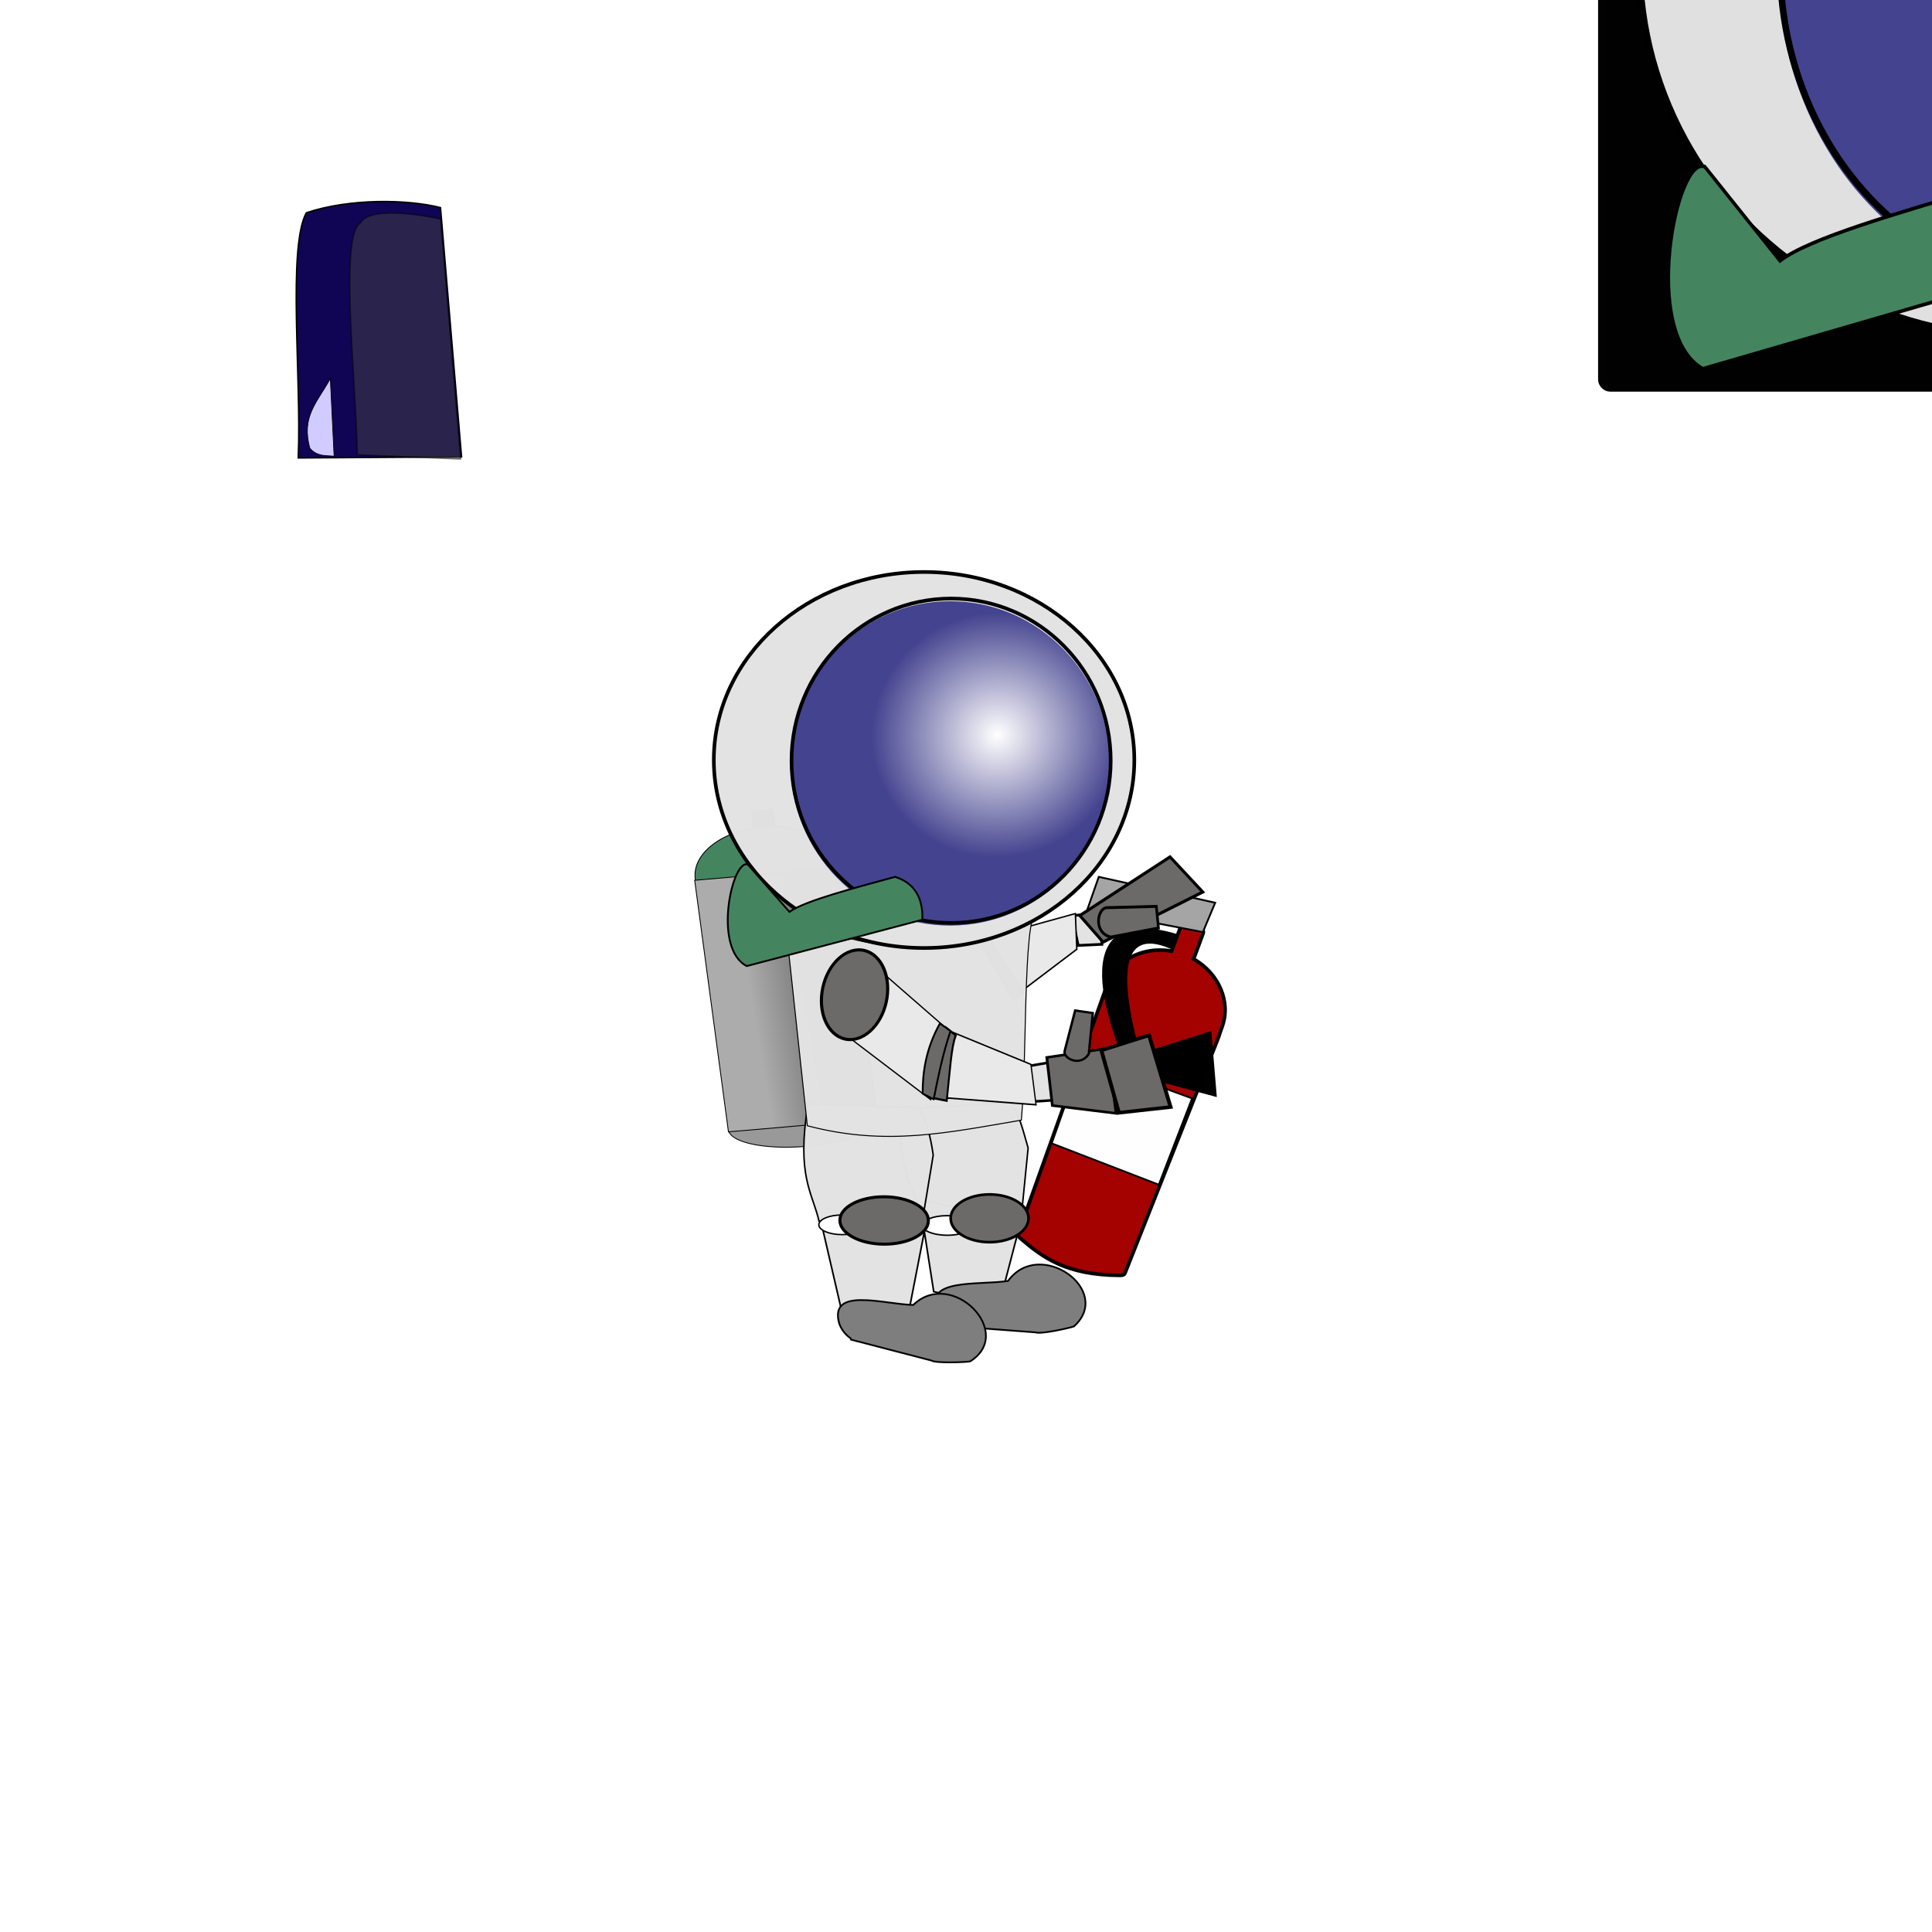 <?xml version="1.0" encoding="UTF-8" standalone="no"?>
<!-- Created with Inkscape (http://www.inkscape.org/) -->

<svg
   xmlns:dc="http://purl.org/dc/elements/1.1/"
   xmlns:cc="http://creativecommons.org/ns#"
   xmlns:rdf="http://www.w3.org/1999/02/22-rdf-syntax-ns#"
   xmlns:svg="http://www.w3.org/2000/svg"
   xmlns="http://www.w3.org/2000/svg"
   xmlns:xlink="http://www.w3.org/1999/xlink"
   xmlns:sodipodi="http://sodipodi.sourceforge.net/DTD/sodipodi-0.dtd"
   xmlns:inkscape="http://www.inkscape.org/namespaces/inkscape"
   width="300mm"
   height="300mm"
   viewBox="0 0 1062.992 1062.992"
   id="svg2"
   version="1.1"
   inkscape:version="0.91 r13725"
   sodipodi:docname="spaceman.svg">
  <defs
     id="defs4">
    <radialGradient
       inkscape:collect="always"
       xlink:href="#linearGradient6370"
       id="radialGradient6376"
       cx="541.432"
       cy="406.906"
       fx="541.432"
       fy="406.906"
       r="91.172"
       gradientTransform="matrix(0.741,-0.164,0.16,0.72,82.44,200.171)"
       gradientUnits="userSpaceOnUse" />
    <linearGradient
       inkscape:collect="always"
       id="linearGradient6370">
      <stop
         style="stop-color:#ffffff;stop-opacity:1;"
         offset="0"
         id="stop6372" />
      <stop
         style="stop-color:#ffffff;stop-opacity:0;"
         offset="1"
         id="stop6374" />
    </linearGradient>
    <linearGradient
       gradientTransform="matrix(1.007,0,0,0.626,29.918,339.389)"
       inkscape:collect="always"
       xlink:href="#linearGradient5413"
       id="linearGradient5419"
       x1="304.94"
       y1="392.764"
       x2="360.183"
       y2="391.659"
       gradientUnits="userSpaceOnUse" />
    <linearGradient
       inkscape:collect="always"
       id="linearGradient5413">
      <stop
         style="stop-color:#acacac;stop-opacity:1;"
         offset="0"
         id="stop5415" />
      <stop
         style="stop-color:#acacac;stop-opacity:0;"
         offset="1"
         id="stop5417" />
    </linearGradient>
    <radialGradient
       inkscape:collect="always"
       xlink:href="#linearGradient6370"
       id="radialGradient6376-3"
       cx="541.432"
       cy="406.906"
       fx="541.432"
       fy="406.906"
       r="91.172"
       gradientTransform="matrix(0.741,-0.164,0.16,0.72,440.204,15.092)"
       gradientUnits="userSpaceOnUse" />
    <filter
       inkscape:collect="always"
       style="color-interpolation-filters:sRGB"
       id="filter5754-9"
       x="-0.067"
       width="1.134"
       y="-0.054"
       height="1.109">
      <feGaussianBlur
         inkscape:collect="always"
         stdDeviation="2.341"
         id="feGaussianBlur5756-6" />
    </filter>
    <filter
       inkscape:collect="always"
       style="color-interpolation-filters:sRGB"
       id="filter5754-9-4"
       x="-0.067"
       width="1.134"
       y="-0.054"
       height="1.109">
      <feGaussianBlur
         inkscape:collect="always"
         stdDeviation="2.341"
         id="feGaussianBlur5756-6-2" />
    </filter>
  </defs>
  <sodipodi:namedview
     id="base"
     pagecolor="#ffffff"
     bordercolor="#666666"
     borderopacity="1.0"
     inkscape:pageopacity="0.0"
     inkscape:pageshadow="2"
     inkscape:zoom="0.7"
     inkscape:cx="889.90532"
     inkscape:cy="779.20557"
     inkscape:document-units="px"
     inkscape:current-layer="layer3"
     showgrid="false"
     inkscape:window-width="1680"
     inkscape:window-height="951"
     inkscape:window-x="45"
     inkscape:window-y="47"
     inkscape:window-maximized="0" />
  <g
     inkscape:groupmode="layer"
     id="layer13"
     inkscape:label="Fire Existinguisher">
    <path
       style="opacity:1;fill:#a40000;fill-opacity:0.996;stroke:#020202;stroke-width:2;stroke-miterlimit:4;stroke-dasharray:none;stroke-opacity:1"
       d="m 652.506,507.862 c -1.049,-0.389 -2.207,0.142 -2.596,1.191 l -5.283,14.243 c -10.874,-1.913 -21.88,1.125 -29.223,8.442 -0.476,0.214 -0.872,0.61 -1.069,1.141 l -0.015,0.04 c -2.329,2.579 -4.135,5.537 -5.34,8.745 -1.182,3.222 1.429,-3.281 0.258,-0.004 l -49.006,137.07 c -0.377,1.054 0.342,1.869 1.193,2.597 12.107,10.351 24.943,20.283 54.93,20.376 1.119,0.003 2.185,-0.15 2.598,-1.19 l 50.681,-127.735 c 1.603,-4.04 1.209,-3.623 2.699,-7.613 5.16,-13.912 -1.742,-29.627 -15.606,-37.516 l 5.239,-14.124 c 0.389,-1.049 -0.144,-2.207 -1.193,-2.596 l -8.266,-3.066 z"
       id="rect6402"
       inkscape:connector-curvature="0"
       inkscape:export-filename="/Users/campbelldavis/projects/UnityProjects/SpaceDrifter/Assets/Sprites/spaceman_v2.png"
       inkscape:export-xdpi="90"
       inkscape:export-ydpi="90" />
    <path
       style="fill:#ffffff;fill-opacity:0.996;fill-rule:evenodd;stroke:#000000;stroke-width:1px;stroke-linecap:butt;stroke-linejoin:miter;stroke-opacity:1"
       d="m 595.215,582.192 -16.569,46.897 58.926,22.751 18.32,-47.51 z"
       id="path6425"
       inkscape:connector-curvature="0"
       sodipodi:nodetypes="ccccc"
       inkscape:export-filename="/Users/campbelldavis/projects/UnityProjects/SpaceDrifter/Assets/Sprites/spaceman_v2.png"
       inkscape:export-xdpi="90"
       inkscape:export-ydpi="90" />
    <path
       style="fill:#a5a5a5;fill-opacity:0.996;fill-rule:evenodd;stroke:#000000;stroke-width:1px;stroke-linecap:butt;stroke-linejoin:miter;stroke-opacity:1"
       d="m 661.835,512.846 6.756,-16.159 -64.047,-14.235 -6.373,18.206 z"
       id="path6430"
       inkscape:connector-curvature="0"
       inkscape:export-filename="/Users/campbelldavis/projects/UnityProjects/SpaceDrifter/Assets/Sprites/spaceman_v2.png"
       inkscape:export-xdpi="90"
       inkscape:export-ydpi="90" />
    <path
       style="fill:#000000;fill-opacity:0.996;fill-rule:evenodd;stroke:#000000;stroke-width:1px;stroke-linecap:butt;stroke-linejoin:miter;stroke-opacity:1"
       d="m 647.88,514.526 c -65.12,-19.703 -35.544,55.126 -25.937,75.822 l 46.996,12.603 -2.914,-35.038 -39.227,12.427 c -2.928,-13.068 -21.767,-75.601 17.344,-58.82 z"
       id="path6432"
       inkscape:connector-curvature="0"
       sodipodi:nodetypes="ccccccc"
       inkscape:export-filename="/Users/campbelldavis/projects/UnityProjects/SpaceDrifter/Assets/Sprites/spaceman_v2.png"
       inkscape:export-xdpi="90"
       inkscape:export-ydpi="90" />
  </g>
  <g
     inkscape:groupmode="layer"
     id="layer11"
     inkscape:label="Left Leg Lower">
    <path
       style="fill:#e2e2e2;fill-opacity:0.988;fill-rule:evenodd;stroke:#000000;stroke-width:0.893px;stroke-linecap:butt;stroke-linejoin:miter;stroke-opacity:1"
       d="m 505.844,660.082 7.892,50.593 35.658,8.297 12.245,-46.911 z"
       id="path6214-3"
       inkscape:connector-curvature="0"
       sodipodi:nodetypes="ccccc"
       inkscape:export-filename="/Users/campbelldavis/projects/UnityProjects/SpaceDrifter/Assets/Sprites/spaceman_v2.png"
       inkscape:export-xdpi="90"
       inkscape:export-ydpi="90" />
    <path
       style="fill:#7e7e7e;fill-opacity:1;fill-rule:evenodd;stroke:#020202;stroke-width:0.958px;stroke-linecap:butt;stroke-linejoin:miter;stroke-opacity:1"
       d="m 516.311,722.005 c 1.76,3.067 4.524,5.586 7.603,6.927 l 0.406,0.709 2.694,0.204 c 0.573,0.09 1.139,0.132 1.691,0.126 l 41.063,3.103 c 2.993,1.143 18.814,-2.435 21.149,-3.298 21.969,-19.904 -18.957,-48.948 -36.272,-25.007 -15.843,2.544 -47.48,-1.784 -38.334,17.235 z"
       id="path6220-7"
       inkscape:connector-curvature="0"
       sodipodi:nodetypes="ccccccccc"
       inkscape:export-filename="/Users/campbelldavis/projects/UnityProjects/SpaceDrifter/Assets/Sprites/spaceman_v2.png"
       inkscape:export-xdpi="90"
       inkscape:export-ydpi="90" />
  </g>
  <g
     inkscape:groupmode="layer"
     id="layer12"
     inkscape:label="Oxygen">
    <g
       id="g6396"
       transform="matrix(0.772,0,0,0.8,-11.274,-258.442)"
       inkscape:export-filename="/Users/campbelldavis/path5740.png"
       inkscape:export-xdpi="90"
       inkscape:export-ydpi="90">
      <path
         sodipodi:nodetypes="ccccc"
         inkscape:connector-curvature="0"
         id="path6390"
         d="m 328.571,465.849 c -23.538,-5.825 -65.169,-6.414 -95.714,3.571 -13.462,24.527 -3.333,113.571 -5.714,168.571 l 116.429,-0.714 z"
         style="fill:#100454;fill-opacity:1;fill-rule:evenodd;stroke:#000000;stroke-width:1px;stroke-linecap:butt;stroke-linejoin:miter;stroke-opacity:1" />
      <path
         sodipodi:nodetypes="cccc"
         inkscape:connector-curvature="0"
         id="path6392"
         d="m 252.701,636.8 c -5.819,-0.602 -11.751,0.457 -17.212,-5.396 -6.341,-22.066 5.119,-31.397 14.524,-47.971 z"
         style="fill:#d0ccff;fill-opacity:1;fill-rule:evenodd;stroke:#000000;stroke-width:0.491px;stroke-linecap:butt;stroke-linejoin:miter;stroke-opacity:1" />
      <path
         sodipodi:nodetypes="ccccc"
         inkscape:connector-curvature="0"
         id="path6394"
         d="m 269.286,635.849 c -0.579,-47.465 -13.013,-151.075 2.143,-159.286 7.451,-13.782 57.143,-2.857 57.143,-2.857 l 14.286,165 z"
         style="opacity:0.502;fill:#444444;fill-opacity:0.996;fill-rule:evenodd;stroke:#000000;stroke-width:1px;stroke-linecap:butt;stroke-linejoin:miter;stroke-opacity:1" />
    </g>
    <rect
       style="display:inline;opacity:1;fill:#000000;fill-opacity:1;fill-rule:nonzero;stroke:none;stroke-width:0.605;stroke-miterlimit:4;stroke-dasharray:none;stroke-opacity:1"
       id="rect5475"
       width="12.487"
       height="18.465"
       x="350.564"
       y="480.567"
       inkscape:export-filename="/Users/campbelldavis/projects/UnityProjects/SpaceDrifter/Assets/Sprites/spaceman_v2.png"
       inkscape:export-xdpi="90"
       inkscape:export-ydpi="90"
       transform="matrix(0.996,-0.086,0.133,0.991,0,0)" />
    <path
       style="display:inline;opacity:1;fill:#999999;fill-opacity:1;fill-rule:nonzero;stroke:#000000;stroke-width:0.477;stroke-miterlimit:4;stroke-dasharray:none;stroke-opacity:1"
       id="path5472"
       sodipodi:type="arc"
       sodipodi:cx="356.40009"
       sodipodi:cy="654.65967"
       sodipodi:rx="41.423279"
       sodipodi:ry="12.700582"
       sodipodi:start="0"
       sodipodi:end="3.1354601"
       d="m 397.823,654.66 a 41.423,12.701 0 0 1 -41.296,12.701 41.423,12.701 0 0 1 -41.55,-12.623 l 41.422,-0.078 z"
       inkscape:export-filename="/Users/campbelldavis/projects/UnityProjects/SpaceDrifter/Assets/Sprites/spaceman_v2.png"
       inkscape:export-xdpi="90"
       inkscape:export-ydpi="90"
       transform="matrix(0.996,-0.086,0.133,0.991,0,0)" />
    <ellipse
       style="display:inline;opacity:1;fill:#448560;fill-opacity:1;fill-rule:nonzero;stroke:#000000;stroke-width:0.477;stroke-miterlimit:4;stroke-dasharray:none;stroke-opacity:1"
       id="path5409"
       cx="356.091"
       cy="515.364"
       inkscape:export-filename="/Users/campbelldavis/projects/UnityProjects/SpaceDrifter/Assets/Sprites/spaceman_v2.png"
       inkscape:export-xdpi="90"
       inkscape:export-ydpi="90"
       rx="40.838"
       ry="25.427"
       transform="matrix(0.996,-0.086,0.133,0.991,0,0)" />
    <rect
       style="display:inline;opacity:1;fill:#555555;fill-opacity:1;fill-rule:nonzero;stroke:none;stroke-width:0.605;stroke-miterlimit:4;stroke-dasharray:none;stroke-opacity:1"
       id="rect5411-7"
       width="81.675"
       height="138.817"
       x="316.081"
       y="516.738"
       inkscape:export-filename="/Users/campbelldavis/projects/UnityProjects/SpaceDrifter/Assets/Sprites/spaceman_v2.png"
       inkscape:export-xdpi="90"
       inkscape:export-ydpi="90"
       transform="matrix(0.996,-0.086,0.133,0.991,0,0)" />
    <rect
       style="display:inline;opacity:1;fill:url(#linearGradient5419);fill-opacity:1;fill-rule:nonzero;stroke:#000000;stroke-width:0.477;stroke-miterlimit:4;stroke-dasharray:none;stroke-opacity:1"
       id="rect5411"
       width="82.361"
       height="139.676"
       x="314.843"
       y="516.051"
       inkscape:export-filename="/Users/campbelldavis/projects/UnityProjects/SpaceDrifter/Assets/Sprites/spaceman_v2.png"
       inkscape:export-xdpi="90"
       inkscape:export-ydpi="90"
       transform="matrix(0.996,-0.086,0.133,0.991,0,0)" />
  </g>
  <g
     inkscape:groupmode="layer"
     id="layer10"
     inkscape:label="Left Leg Upper">
    <path
       style="fill:#e2e2e2;fill-opacity:0.988;fill-rule:evenodd;stroke:#000000;stroke-width:0.836px;stroke-linecap:butt;stroke-linejoin:miter;stroke-opacity:1"
       d="m 494.993,610.501 c -0.355,40.016 9.993,48.155 15.998,63.363 l 50.301,1.993 4.387,-44.238 c -2.727,-9.115 -4.848,-19.432 -10.09,-25.044 z"
       id="path6210-1"
       inkscape:connector-curvature="0"
       sodipodi:nodetypes="cccccc"
       inkscape:export-filename="/Users/campbelldavis/projects/UnityProjects/SpaceDrifter/Assets/Sprites/spaceman_v2.png"
       inkscape:export-xdpi="90"
       inkscape:export-ydpi="90" />
    <g
       id="g6382"
       inkscape:export-filename="/Users/campbelldavis/projects/UnityProjects/SpaceDrifter/Assets/Sprites/spaceman_v2.png"
       inkscape:export-xdpi="90"
       inkscape:export-ydpi="90">
      <ellipse
         transform="matrix(1,0.003,-0.003,1,0,0)"
         cx="523.172"
         cy="672.688"
         rx="13.666"
         ry="5.392"
         id="path6212-9-9"
         style="opacity:1;fill:#ffffff;fill-opacity:1;stroke:#000000;stroke-width:0.802;stroke-miterlimit:4;stroke-dasharray:none;stroke-opacity:1" />
      <ellipse
         cx="544.477"
         cy="670.312"
         rx="21.418"
         ry="13.144"
         id="path6212-8"
         style="opacity:1;fill:#6c6969;fill-opacity:1;stroke:#000000;stroke-width:1.459;stroke-miterlimit:4;stroke-dasharray:none;stroke-opacity:1" />
    </g>
  </g>
  <g
     inkscape:groupmode="layer"
     id="layer9"
     inkscape:label="Right Leg Lower">
    <path
       style="fill:#e2e2e2;fill-opacity:0.988;fill-rule:evenodd;stroke:#000000;stroke-width:0.893px;stroke-linecap:butt;stroke-linejoin:miter;stroke-opacity:1"
       d="m 451.623,671.783 11.312,48.841 36.519,3.987 9.245,-47.577 z"
       id="path6214"
       inkscape:connector-curvature="0"
       sodipodi:nodetypes="ccccc"
       inkscape:export-filename="/Users/campbelldavis/projects/UnityProjects/SpaceDrifter/Assets/Sprites/spaceman_v2.png"
       inkscape:export-xdpi="90"
       inkscape:export-ydpi="90" />
    <path
       style="fill:#7e7e7e;fill-opacity:1;fill-rule:evenodd;stroke:#020202;stroke-width:0.958px;stroke-linecap:butt;stroke-linejoin:miter;stroke-opacity:1"
       d="m 461.702,728.122 c 1.19,3.332 3.465,6.304 6.258,8.172 l 0.274,0.77 2.615,0.681 c 0.548,0.19 1.097,0.333 1.642,0.425 l 39.86,10.368 c 2.743,1.658 18.944,0.954 21.394,0.521 25.134,-15.678 -10.009,-51.554 -31.276,-31.073 -16.039,-0.318 -46.408,-10.212 -40.767,10.136 z"
       id="path6220"
       inkscape:connector-curvature="0"
       sodipodi:nodetypes="ccccccccc"
       inkscape:export-filename="/Users/campbelldavis/projects/UnityProjects/SpaceDrifter/Assets/Sprites/spaceman_v2.png"
       inkscape:export-xdpi="90"
       inkscape:export-ydpi="90" />
  </g>
  <g
     inkscape:groupmode="layer"
     id="layer8"
     inkscape:label="Right Leg Upper">
    <path
       style="fill:#e2e2e2;fill-opacity:0.988;fill-rule:evenodd;stroke:#000000;stroke-width:0.836px;stroke-linecap:butt;stroke-linejoin:miter;stroke-opacity:1"
       d="m 444.591,607.429 c -6.561,39.674 2.444,48.769 6.044,64.452 l 56.248,3.533 6.579,-39.87 c -1.292,-9.314 -3.801,-19.959 -8.132,-26.044 z"
       id="path6210"
       inkscape:connector-curvature="0"
       sodipodi:nodetypes="cccccc"
       inkscape:export-filename="/Users/campbelldavis/projects/UnityProjects/SpaceDrifter/Assets/Sprites/spaceman_v2.png"
       inkscape:export-xdpi="90"
       inkscape:export-ydpi="90" />
    <g
       id="g6378"
       inkscape:export-filename="/Users/campbelldavis/projects/UnityProjects/SpaceDrifter/Assets/Sprites/spaceman_v2.png"
       inkscape:export-xdpi="90"
       inkscape:export-ydpi="90">
      <ellipse
         transform="matrix(1,0.003,-0.003,1,0,0)"
         cx="465.339"
         cy="672.502"
         rx="12.795"
         ry="5.404"
         id="path6212-9"
         style="opacity:1;fill:#ffffff;fill-opacity:1;stroke:#000000;stroke-width:0.777;stroke-miterlimit:4;stroke-dasharray:none;stroke-opacity:1" />
      <ellipse
         transform="matrix(1,0.004,-0.002,1,0,0)"
         cx="487.791"
         cy="669.556"
         rx="24.346"
         ry="13.041"
         id="path6212"
         style="opacity:1;fill:#6c6969;fill-opacity:1;stroke:#000000;stroke-width:1.664;stroke-miterlimit:4;stroke-dasharray:none;stroke-opacity:1" />
    </g>
  </g>
  <g
     inkscape:groupmode="layer"
     id="layer7"
     inkscape:label="Left Arm">
    <g
       id="g6201"
       transform="matrix(1.683,0,0,1.842,-428.453,-442.209)"
       inkscape:export-filename="/Users/campbelldavis/projects/UnityProjects/SpaceDrifter/Assets/Sprites/spaceman_v2.png"
       inkscape:export-xdpi="90"
       inkscape:export-ydpi="90">
      <path
         inkscape:connector-curvature="0"
         id="path6056-2"
         d="m 605.031,513.641 8.257,-0.981 1.548,9.479 -7.741,0.327 z"
         style="fill:#e2e2e2;fill-opacity:0.988;fill-rule:evenodd;stroke:#000000;stroke-width:0.813px;stroke-linecap:butt;stroke-linejoin:miter;stroke-opacity:1" />
      <path
         sodipodi:nodetypes="ccccc"
         inkscape:connector-curvature="0"
         id="path6058-1"
         d="m 615.198,521.467 -7.61,-7.92 29.496,-17.525 10.694,10.489 z"
         style="fill:#6c6969;fill-opacity:1;fill-rule:evenodd;stroke:#000000;stroke-width:0.932px;stroke-linecap:butt;stroke-linejoin:miter;stroke-opacity:1" />
      <path
         sodipodi:nodetypes="scccs"
         inkscape:connector-curvature="0"
         id="path6060-7"
         d="m 616.394,511.194 16.208,-0.39 0.695,6.465 -15.589,2.713 c -5.988,-1.435 -4.256,-8.717 -1.314,-8.788 z"
         style="fill:#6c6969;fill-opacity:1;fill-rule:evenodd;stroke:#000000;stroke-width:0.874px;stroke-linecap:butt;stroke-linejoin:miter;stroke-opacity:1" />
    </g>
    <g
       id="g6031-9"
       transform="matrix(0.579,-0.778,1.002,0.714,-291.347,345.718)"
       inkscape:export-filename="/Users/campbelldavis/projects/UnityProjects/SpaceDrifter/Assets/Sprites/spaceman_v2.png"
       inkscape:export-xdpi="90"
       inkscape:export-ydpi="90">
      <path
         sodipodi:nodetypes="cccc"
         inkscape:connector-curvature="0"
         id="path5948-7-6"
         d="m 340.383,652.795 40.286,9.284 16.026,-10.044 -46.575,-29.069"
         style="fill:#e9e9e9;fill-opacity:1;fill-rule:evenodd;stroke:#000000;stroke-width:0.684px;stroke-linecap:butt;stroke-linejoin:miter;stroke-opacity:1" />
      <path
         sodipodi:nodetypes="ccccc"
         inkscape:connector-curvature="0"
         id="path6014-3-0"
         d="m 336.605,652.336 c 0,0 9.917,-16.886 16.676,-28.503 l 4.036,4.442 c -3.876,4.073 -7.997,13.903 -14.146,26.586 z"
         style="fill:#6c6969;fill-opacity:1;fill-rule:evenodd;stroke:#000000;stroke-width:1px;stroke-linecap:butt;stroke-linejoin:miter;stroke-opacity:1" />
    </g>
  </g>
  <g
     inkscape:groupmode="layer"
     id="layer5"
     inkscape:label="Torso">
    <path
       style="fill:#e2e2e2;fill-opacity:0.988;fill-rule:evenodd;stroke:#000000;stroke-width:0.555px;stroke-linecap:butt;stroke-linejoin:miter;stroke-opacity:1"
       d="m 444.203,619.385 c 43.352,11.429 77.161,3.788 117.739,-3.075 3.511,-38.219 0.472,-123.933 10.534,-114.656 -50.133,29.333 -100.302,21.944 -140.863,0.498 z"
       id="path5943"
       inkscape:connector-curvature="0"
       sodipodi:nodetypes="ccccc"
       inkscape:export-filename="/Users/campbelldavis/projects/UnityProjects/SpaceDrifter/Assets/Sprites/spaceman_v2.png"
       inkscape:export-xdpi="90"
       inkscape:export-ydpi="90" />
  </g>
  <g
     inkscape:groupmode="layer"
     id="layer6"
     inkscape:label="Right Arm">
    <path
       style="fill:#e9e9e9;fill-opacity:1;fill-rule:evenodd;stroke:#000000;stroke-width:0.707px;stroke-linecap:butt;stroke-linejoin:miter;stroke-opacity:1"
       d="m 467.032,570.732 45.028,34.275 9.579,-38.336 -48.547,-42.318"
       id="path5948"
       inkscape:connector-curvature="0"
       inkscape:export-filename="/Users/campbelldavis/projects/UnityProjects/SpaceDrifter/Assets/Sprites/spaceman_v2.png"
       inkscape:export-xdpi="90"
       inkscape:export-ydpi="90" />
    <ellipse
       style="opacity:1;fill:#6c6969;fill-opacity:1;stroke:#000000;stroke-width:1.71;stroke-miterlimit:4;stroke-dasharray:none;stroke-opacity:1"
       id="path5946"
       cx="545.662"
       cy="502.077"
       rx="17.944"
       ry="24.899"
       transform="matrix(0.996,0.093,-0.146,0.989,0,0)"
       inkscape:export-filename="/Users/campbelldavis/projects/UnityProjects/SpaceDrifter/Assets/Sprites/spaceman_v2.png"
       inkscape:export-xdpi="90"
       inkscape:export-ydpi="90" />
    <g
       id="g6093"
       transform="matrix(1.509,0,0,1.416,-292.138,-250.401)"
       inkscape:export-filename="/Users/campbelldavis/projects/UnityProjects/SpaceDrifter/Assets/Sprites/spaceman_v2.png"
       inkscape:export-xdpi="90"
       inkscape:export-ydpi="90">
      <path
         inkscape:connector-curvature="0"
         id="path6056"
         d="m 567.706,591.251 8.081,-1.515 1.515,14.647 -7.576,0.505 z"
         style="fill:#e2e2e2;fill-opacity:0.988;fill-rule:evenodd;stroke:#000000;stroke-width:1px;stroke-linecap:butt;stroke-linejoin:miter;stroke-opacity:1" />
      <path
         sodipodi:nodetypes="ccccc"
         inkscape:connector-curvature="0"
         id="path6058"
         d="m 577.302,606.403 -2.02,-18.688 22.223,-3.536 3.03,25.254 z"
         style="fill:#6c6969;fill-opacity:1;fill-rule:evenodd;stroke:#000000;stroke-width:1px;stroke-linecap:butt;stroke-linejoin:miter;stroke-opacity:1" />
      <path
         sodipodi:nodetypes="scccs"
         inkscape:connector-curvature="0"
         id="path6060"
         d="m 581.783,585.216 3.838,-15.752 6.423,1.01 -1.434,15.758 c -2.942,5.409 -9.524,1.843 -8.827,-1.016 z"
         style="fill:#6c6969;fill-opacity:1;fill-rule:evenodd;stroke:#000000;stroke-width:0.874px;stroke-linecap:butt;stroke-linejoin:miter;stroke-opacity:1" />
      <path
         sodipodi:nodetypes="ccccc"
         inkscape:connector-curvature="0"
         id="path6062"
         d="m 595.169,584.963 17.38,-5.868 7.866,27.891 -18.841,2.224 z"
         style="fill:#6c6969;fill-opacity:1;fill-rule:evenodd;stroke:#000000;stroke-width:1.397px;stroke-linecap:butt;stroke-linejoin:miter;stroke-opacity:1" />
    </g>
    <g
       id="g6031"
       transform="matrix(0.964,-0.258,0.326,1.214,-23.398,-100.842)"
       inkscape:export-filename="/Users/campbelldavis/projects/UnityProjects/SpaceDrifter/Assets/Sprites/spaceman_v2.png"
       inkscape:export-xdpi="90"
       inkscape:export-ydpi="90">
      <path
         sodipodi:nodetypes="cccc"
         inkscape:connector-curvature="0"
         id="path5948-7"
         d="M 340.383,652.795 390.142,666.681 393.185,649.025 350.12,622.966"
         style="fill:#e9e9e9;fill-opacity:1;fill-rule:evenodd;stroke:#000000;stroke-width:0.684px;stroke-linecap:butt;stroke-linejoin:miter;stroke-opacity:1" />
      <path
         sodipodi:nodetypes="ccccc"
         inkscape:connector-curvature="0"
         id="path6014-3"
         d="m 336.605,652.336 c 0,0 9.917,-16.886 16.676,-28.503 l 4.036,4.442 c -3.876,4.073 -7.997,13.903 -14.146,26.586 z"
         style="fill:#6c6969;fill-opacity:1;fill-rule:evenodd;stroke:#000000;stroke-width:1px;stroke-linecap:butt;stroke-linejoin:miter;stroke-opacity:1" />
    </g>
    <path
       style="fill:#6c6969;fill-opacity:1;fill-rule:evenodd;stroke:#000000;stroke-width:1px;stroke-linecap:butt;stroke-linejoin:miter;stroke-opacity:1"
       d="m 507.63,601.719 c 0.033,-12.036 1.736,-24.519 9.514,-38.631 l 5.829,4.189 c -4.633,13.872 -6.824,25.578 -9.288,37.525 z"
       id="path6014"
       inkscape:connector-curvature="0"
       sodipodi:nodetypes="ccccc"
       inkscape:export-filename="/Users/campbelldavis/projects/UnityProjects/SpaceDrifter/Assets/Sprites/spaceman_v2.png"
       inkscape:export-xdpi="90"
       inkscape:export-ydpi="90" />
  </g>
  <g
     inkscape:label="Helmet"
     inkscape:groupmode="layer"
     id="layer1"
     transform="translate(0,10.63)"
     style="opacity:1">
    <rect
       style="opacity:1;fill:#000000;fill-opacity:0.996;stroke:#020202;stroke-width:4.344;stroke-miterlimit:4;stroke-dasharray:none;stroke-opacity:1"
       id="rect4316"
       width="454.281"
       height="451.658"
       x="881.44"
       y="-248.983"
       ry="4.375"
       inkscape:export-xdpi="90"
       inkscape:export-ydpi="90"
       inkscape:export-filename="/Users/campbelldavis/Desktop/spaceman_head_large.png" />
    <ellipse
       style="opacity:1;fill:#e2e2e2;fill-opacity:0.988;stroke:#000000;stroke-width:2;stroke-miterlimit:4;stroke-dasharray:none;stroke-opacity:1"
       id="path4151"
       cx="508.427"
       cy="407.525"
       rx="115.681"
       ry="103.439"
       inkscape:export-filename="/Users/campbelldavis/projects/UnityProjects/SpaceDrifter/Assets/Sprites/spaceman_v2.png"
       inkscape:export-xdpi="90"
       inkscape:export-ydpi="90" />
  </g>
  <g
     inkscape:groupmode="layer"
     id="layer2"
     inkscape:label="Head"
     style="display:none"
     sodipodi:insensitive="true">
    <path
       style="fill:#ffd9c4;fill-opacity:1;fill-rule:evenodd;stroke:#000000;stroke-width:1px;stroke-linecap:butt;stroke-linejoin:miter;stroke-opacity:1"
       d="m 489.026,465.47 25.662,15.005 c 11.524,3.159 20.684,0.945 29.707,-3.183 4.416,-8.98 8.078,-21.573 9.112,-29.567 2.877,-17.069 7.022,-18.869 0.716,-42.454 l 0.863,-22.176 c -27.221,-22.04 -69.034,-19.171 -99.451,10.68 -1.915,32.436 11.836,54.619 33.392,71.695 z"
       id="path5873"
       inkscape:connector-curvature="0"
       sodipodi:nodetypes="cccccccc" />
    <path
       style="fill:#000000;fill-opacity:1;fill-rule:evenodd;stroke:#000000;stroke-width:1px;stroke-linecap:butt;stroke-linejoin:miter;stroke-opacity:1"
       d="m 465.714,477.992 c 17.647,-5.608 41.37,-21.214 13.571,-45 -10.475,-65.802 56.672,-36.054 76.429,-51.429 -62.579,-57.648 -165.448,32.769 -90,96.429 z"
       id="path5743"
       inkscape:connector-curvature="0"
       sodipodi:nodetypes="cccc" />
  </g>
  <g
     inkscape:groupmode="layer"
     id="layer4"
     inkscape:label="Face"
     style="display:none"
     sodipodi:insensitive="true">
    <ellipse
       style="opacity:1;fill:#ffffff;fill-opacity:0.992;stroke:#000000;stroke-width:1.771;stroke-miterlimit:4;stroke-dasharray:none;stroke-opacity:1"
       id="path5880"
       cx="515.357"
       cy="416.206"
       rx="9.757"
       ry="9.757" />
    <circle
       style="opacity:1;fill:#000000;fill-opacity:0.992;stroke:#000000;stroke-width:1.355;stroke-miterlimit:4;stroke-dasharray:none;stroke-opacity:1"
       id="path5882"
       cx="519.286"
       cy="418.706"
       r="5.323" />
    <ellipse
       style="opacity:1;fill:#ffffff;fill-opacity:0.992;stroke:#000000;stroke-width:1.362;stroke-miterlimit:4;stroke-dasharray:none;stroke-opacity:1"
       id="path5880-0"
       cx="545.714"
       cy="407.992"
       rx="5.676"
       ry="9.605" />
    <path
       style="fill:none;fill-rule:evenodd;stroke:#000000;stroke-width:2;stroke-linecap:butt;stroke-linejoin:miter;stroke-miterlimit:4;stroke-dasharray:none;stroke-opacity:1"
       d="m 533.378,415.309 c 13.892,21.013 20.156,28.99 -3.986,29.76"
       id="path5878"
       inkscape:connector-curvature="0"
       sodipodi:nodetypes="cc" />
    <ellipse
       style="opacity:1;fill:#000000;fill-opacity:0.992;stroke:#000000;stroke-width:1.042;stroke-miterlimit:4;stroke-dasharray:none;stroke-opacity:1"
       id="path5882-3"
       cx="548"
       cy="410.535"
       rx="3.096"
       ry="5.414" />
    <path
       style="fill:#d6936e;fill-opacity:1;fill-rule:evenodd;stroke:#000000;stroke-width:0.56px;stroke-linecap:butt;stroke-linejoin:miter;stroke-opacity:1"
       d="m 520.771,457.008 c 6.357,0.618 12.472,-2.245 25.779,-1.675 -9.922,6.715 -16.885,5.889 -25.779,1.675 z"
       id="path5902"
       inkscape:connector-curvature="0"
       sodipodi:nodetypes="ccc" />
  </g>
  <g
     inkscape:groupmode="layer"
     id="layer3"
     inkscape:label="Visor"
     style="display:inline">
    <ellipse
       style="display:inline;opacity:1;fill:#44438f;fill-opacity:1;stroke:none;stroke-width:6.735;stroke-miterlimit:4;stroke-dasharray:none;stroke-opacity:1"
       id="path4136-1"
       cx="522.754"
       cy="420.03"
       rx="87.805"
       ry="89.242"
       inkscape:export-filename="/Users/campbelldavis/projects/UnityProjects/SpaceDrifter/Assets/Sprites/spaceman_v2.png"
       inkscape:export-xdpi="90"
       inkscape:export-ydpi="90" />
    <ellipse
       style="display:inline;opacity:1;fill:url(#radialGradient6376);fill-opacity:1;stroke:#000000;stroke-width:2;stroke-miterlimit:4;stroke-dasharray:none;stroke-opacity:1"
       id="path4136"
       cx="523.305"
       cy="418.558"
       rx="87.805"
       ry="89.242"
       inkscape:export-filename="/Users/campbelldavis/projects/UnityProjects/SpaceDrifter/Assets/Sprites/spaceman_v2.png"
       inkscape:export-xdpi="90"
       inkscape:export-ydpi="90" />
    <path
       style="opacity:1;fill:#448560;fill-opacity:1;fill-rule:evenodd;stroke:#000000;stroke-width:1;stroke-linecap:butt;stroke-linejoin:miter;stroke-miterlimit:4;stroke-dasharray:none;stroke-opacity:1"
       d="m 411.464,475.676 c -8.477,-3.402 -19.632,46.012 -0.601,55.856 l 96.595,-25.486 c 0.934,-20.509 -14.602,-23.103 -14.87,-23.621 -22.684,6.216 -49.389,13.054 -58.242,19.27 -4.918,-5.616 0,0 -22.881,-26.019 z"
       id="path5740"
       inkscape:connector-curvature="0"
       sodipodi:nodetypes="cccccc"
       inkscape:export-filename="/Users/campbelldavis/projects/UnityProjects/SpaceDrifter/Assets/Sprites/spaceman_v2.png"
       inkscape:export-xdpi="90"
       inkscape:export-ydpi="90" />
    <g
       id="g7725"
       transform="matrix(1.809,0,0,1.991,-455.621,-505.859)"
       inkscape:export-xdpi="90"
       inkscape:export-ydpi="90"
       inkscape:export-filename="/Users/campbelldavis/Desktop/spaceman_head_large.png">
      <rect
         transform="matrix(0.996,-0.086,0.133,0.991,0,10.63)"
         inkscape:export-ydpi="90"
         inkscape:export-xdpi="90"
         inkscape:export-filename="/Users/campbelldavis/projects/UnityProjects/SpaceDrifter/Assets/Sprites/spaceman_v2.png"
         y="326.883"
         x="730.179"
         height="18.465"
         width="12.487"
         id="rect5475-9"
         style="display:inline;opacity:1;fill:#000000;fill-opacity:1;fill-rule:nonzero;stroke:none;stroke-width:0.605;stroke-miterlimit:4;stroke-dasharray:none;stroke-opacity:1" />
      <ellipse
         inkscape:export-ydpi="90"
         inkscape:export-xdpi="90"
         inkscape:export-filename="/Users/campbelldavis/projects/UnityProjects/SpaceDrifter/Assets/Sprites/spaceman_v2.png"
         ry="103.439"
         rx="115.681"
         cy="233.076"
         cx="866.192"
         id="path4151-1"
         style="opacity:1;fill:#e2e2e2;fill-opacity:0.988;stroke:#000000;stroke-width:2;stroke-miterlimit:4;stroke-dasharray:none;stroke-opacity:1"
         transform="translate(0,10.63)" />
      <ellipse
         inkscape:export-ydpi="90"
         inkscape:export-xdpi="90"
         inkscape:export-filename="/Users/campbelldavis/projects/UnityProjects/SpaceDrifter/Assets/Sprites/spaceman_v2.png"
         ry="89.242"
         rx="87.805"
         cy="234.951"
         cx="880.519"
         id="path4136-1-2"
         style="display:inline;opacity:1;fill:#44438f;fill-opacity:1;stroke:none;stroke-width:6.735;stroke-miterlimit:4;stroke-dasharray:none;stroke-opacity:1"
         transform="translate(0,10.63)" />
      <ellipse
         inkscape:export-ydpi="90"
         inkscape:export-xdpi="90"
         inkscape:export-filename="/Users/campbelldavis/projects/UnityProjects/SpaceDrifter/Assets/Sprites/spaceman_v2.png"
         ry="89.242"
         rx="87.805"
         cy="233.479"
         cx="881.069"
         id="path4136-8"
         style="display:inline;opacity:1;fill:url(#radialGradient6376-3);fill-opacity:1;stroke:#000000;stroke-width:2;stroke-miterlimit:4;stroke-dasharray:none;stroke-opacity:1"
         transform="translate(0,10.63)" />
      <path
         inkscape:export-ydpi="90"
         inkscape:export-xdpi="90"
         inkscape:export-filename="/Users/campbelldavis/projects/UnityProjects/SpaceDrifter/Assets/Sprites/spaceman_v2.png"
         sodipodi:nodetypes="cccccc"
         inkscape:connector-curvature="0"
         id="path5740-4"
         d="m 770.367,300.129 c -8.477,-3.402 -19.632,46.012 -0.601,55.856 l 96.595,-25.486 c 0.934,-20.509 -14.602,-23.103 -14.87,-23.621 -22.684,6.216 -49.389,13.054 -58.242,19.27 -4.918,-5.616 0,0 -22.881,-26.019 z"
         style="display:inline;opacity:1;fill:#448560;fill-opacity:1;fill-rule:evenodd;stroke:#000000;stroke-width:1;stroke-linecap:butt;stroke-linejoin:miter;stroke-miterlimit:4;stroke-dasharray:none;stroke-opacity:1" />
    </g>
    <g
       id="g5758-0"
       transform="matrix(1.167,0,0,1.285,656.148,-470.198)"
       inkscape:export-xdpi="90"
       inkscape:export-ydpi="90"
       inkscape:export-filename="/Users/campbelldavis/Desktop/spaceman_head_large.png">
      <g
         id="g5721-5">
        <path
           sodipodi:type="star"
           style="fill:#ffffff;fill-opacity:0.996;stroke:none;stroke-width:5;stroke-miterlimit:4;stroke-dasharray:none;stroke-opacity:1"
           id="path5704-3"
           sodipodi:sides="4"
           sodipodi:cx="231.25"
           sodipodi:cy="199.23718"
           sodipodi:r1="149.75771"
           sodipodi:r2="6.402791"
           sodipodi:arg1="0.75957365"
           sodipodi:arg2="1.2640305"
           inkscape:flatsided="false"
           inkscape:rounded="0"
           inkscape:randomized="0"
           d="M 339.844,302.362 233.184,205.341 128.125,307.831 225.146,201.171 122.656,96.112 229.316,193.133 334.375,90.643 237.354,197.304 Z"
           transform="matrix(0.172,0,0,0.206,177.226,171.17)" />
        <path
           sodipodi:type="star"
           style="fill:#ffffff;fill-opacity:0.996;stroke:none;stroke-width:5;stroke-miterlimit:4;stroke-dasharray:none;stroke-opacity:1"
           id="path5704-2-8"
           sodipodi:sides="4"
           sodipodi:cx="231.25"
           sodipodi:cy="199.23718"
           sodipodi:r1="149.75771"
           sodipodi:r2="6.402791"
           sodipodi:arg1="0.75957365"
           sodipodi:arg2="1.2640305"
           inkscape:flatsided="false"
           inkscape:rounded="0"
           inkscape:randomized="0"
           d="M 339.844,302.362 233.184,205.341 128.125,307.831 225.146,201.171 122.656,96.112 229.316,193.133 334.375,90.643 237.354,197.304 Z"
           transform="matrix(0.198,-0.244,0.198,0.244,131.514,220.03)" />
      </g>
      <g
         style="filter:url(#filter5754-9)"
         id="g5721-0-1"
         transform="translate(4.4571446e-6,-4.6496621e-6)">
        <path
           sodipodi:type="star"
           style="fill:#ffffff;fill-opacity:0.996;stroke:none;stroke-width:5;stroke-miterlimit:4;stroke-dasharray:none;stroke-opacity:1"
           id="path5704-7-7"
           sodipodi:sides="4"
           sodipodi:cx="231.25"
           sodipodi:cy="199.23718"
           sodipodi:r1="149.75771"
           sodipodi:r2="6.402791"
           sodipodi:arg1="0.75957365"
           sodipodi:arg2="1.2640305"
           inkscape:flatsided="false"
           inkscape:rounded="0"
           inkscape:randomized="0"
           d="M 339.844,302.362 233.184,205.341 128.125,307.831 225.146,201.171 122.656,96.112 229.316,193.133 334.375,90.643 237.354,197.304 Z"
           transform="matrix(0.172,0,0,0.206,177.226,171.17)" />
        <path
           sodipodi:type="star"
           style="fill:#ffffff;fill-opacity:0.996;stroke:none;stroke-width:5;stroke-miterlimit:4;stroke-dasharray:none;stroke-opacity:1"
           id="path5704-2-4-6"
           sodipodi:sides="4"
           sodipodi:cx="231.25"
           sodipodi:cy="199.23718"
           sodipodi:r1="149.75771"
           sodipodi:r2="6.402791"
           sodipodi:arg1="0.75957365"
           sodipodi:arg2="1.2640305"
           inkscape:flatsided="false"
           inkscape:rounded="0"
           inkscape:randomized="0"
           d="M 339.844,302.362 233.184,205.341 128.125,307.831 225.146,201.171 122.656,96.112 229.316,193.133 334.375,90.643 237.354,197.304 Z"
           transform="matrix(0.198,-0.244,0.198,0.244,131.514,220.03)" />
      </g>
    </g>
    <g
       id="g5758-0-3"
       transform="matrix(1.167,0,0,1.285,1056.313,-104.164)"
       inkscape:export-xdpi="90"
       inkscape:export-ydpi="90"
       inkscape:export-filename="/Users/campbelldavis/Desktop/spaceman_head_large.png">
      <g
         id="g5721-5-2">
        <path
           sodipodi:type="star"
           style="fill:#ffffff;fill-opacity:0.996;stroke:none;stroke-width:5;stroke-miterlimit:4;stroke-dasharray:none;stroke-opacity:1"
           id="path5704-3-5"
           sodipodi:sides="4"
           sodipodi:cx="231.25"
           sodipodi:cy="199.23718"
           sodipodi:r1="149.75771"
           sodipodi:r2="6.402791"
           sodipodi:arg1="0.75957365"
           sodipodi:arg2="1.2640305"
           inkscape:flatsided="false"
           inkscape:rounded="0"
           inkscape:randomized="0"
           d="M 339.844,302.362 233.184,205.341 128.125,307.831 225.146,201.171 122.656,96.112 229.316,193.133 334.375,90.643 237.354,197.304 Z"
           transform="matrix(0.172,0,0,0.206,177.226,171.17)" />
        <path
           sodipodi:type="star"
           style="fill:#ffffff;fill-opacity:0.996;stroke:none;stroke-width:5;stroke-miterlimit:4;stroke-dasharray:none;stroke-opacity:1"
           id="path5704-2-8-0"
           sodipodi:sides="4"
           sodipodi:cx="231.25"
           sodipodi:cy="199.23718"
           sodipodi:r1="149.75771"
           sodipodi:r2="6.402791"
           sodipodi:arg1="0.75957365"
           sodipodi:arg2="1.2640305"
           inkscape:flatsided="false"
           inkscape:rounded="0"
           inkscape:randomized="0"
           d="M 339.844,302.362 233.184,205.341 128.125,307.831 225.146,201.171 122.656,96.112 229.316,193.133 334.375,90.643 237.354,197.304 Z"
           transform="matrix(0.198,-0.244,0.198,0.244,131.514,220.03)" />
      </g>
      <g
         style="filter:url(#filter5754-9-4)"
         id="g5721-0-1-9"
         transform="translate(4.4571446e-6,-4.6496621e-6)">
        <path
           sodipodi:type="star"
           style="fill:#ffffff;fill-opacity:0.996;stroke:none;stroke-width:5;stroke-miterlimit:4;stroke-dasharray:none;stroke-opacity:1"
           id="path5704-7-7-4"
           sodipodi:sides="4"
           sodipodi:cx="231.25"
           sodipodi:cy="199.23718"
           sodipodi:r1="149.75771"
           sodipodi:r2="6.402791"
           sodipodi:arg1="0.75957365"
           sodipodi:arg2="1.2640305"
           inkscape:flatsided="false"
           inkscape:rounded="0"
           inkscape:randomized="0"
           d="M 339.844,302.362 233.184,205.341 128.125,307.831 225.146,201.171 122.656,96.112 229.316,193.133 334.375,90.643 237.354,197.304 Z"
           transform="matrix(0.172,0,0,0.206,177.226,171.17)" />
        <path
           sodipodi:type="star"
           style="fill:#ffffff;fill-opacity:0.996;stroke:none;stroke-width:5;stroke-miterlimit:4;stroke-dasharray:none;stroke-opacity:1"
           id="path5704-2-4-6-2"
           sodipodi:sides="4"
           sodipodi:cx="231.25"
           sodipodi:cy="199.23718"
           sodipodi:r1="149.75771"
           sodipodi:r2="6.402791"
           sodipodi:arg1="0.75957365"
           sodipodi:arg2="1.2640305"
           inkscape:flatsided="false"
           inkscape:rounded="0"
           inkscape:randomized="0"
           d="M 339.844,302.362 233.184,205.341 128.125,307.831 225.146,201.171 122.656,96.112 229.316,193.133 334.375,90.643 237.354,197.304 Z"
           transform="matrix(0.198,-0.244,0.198,0.244,131.514,220.03)" />
      </g>
    </g>
  </g>
</svg>
